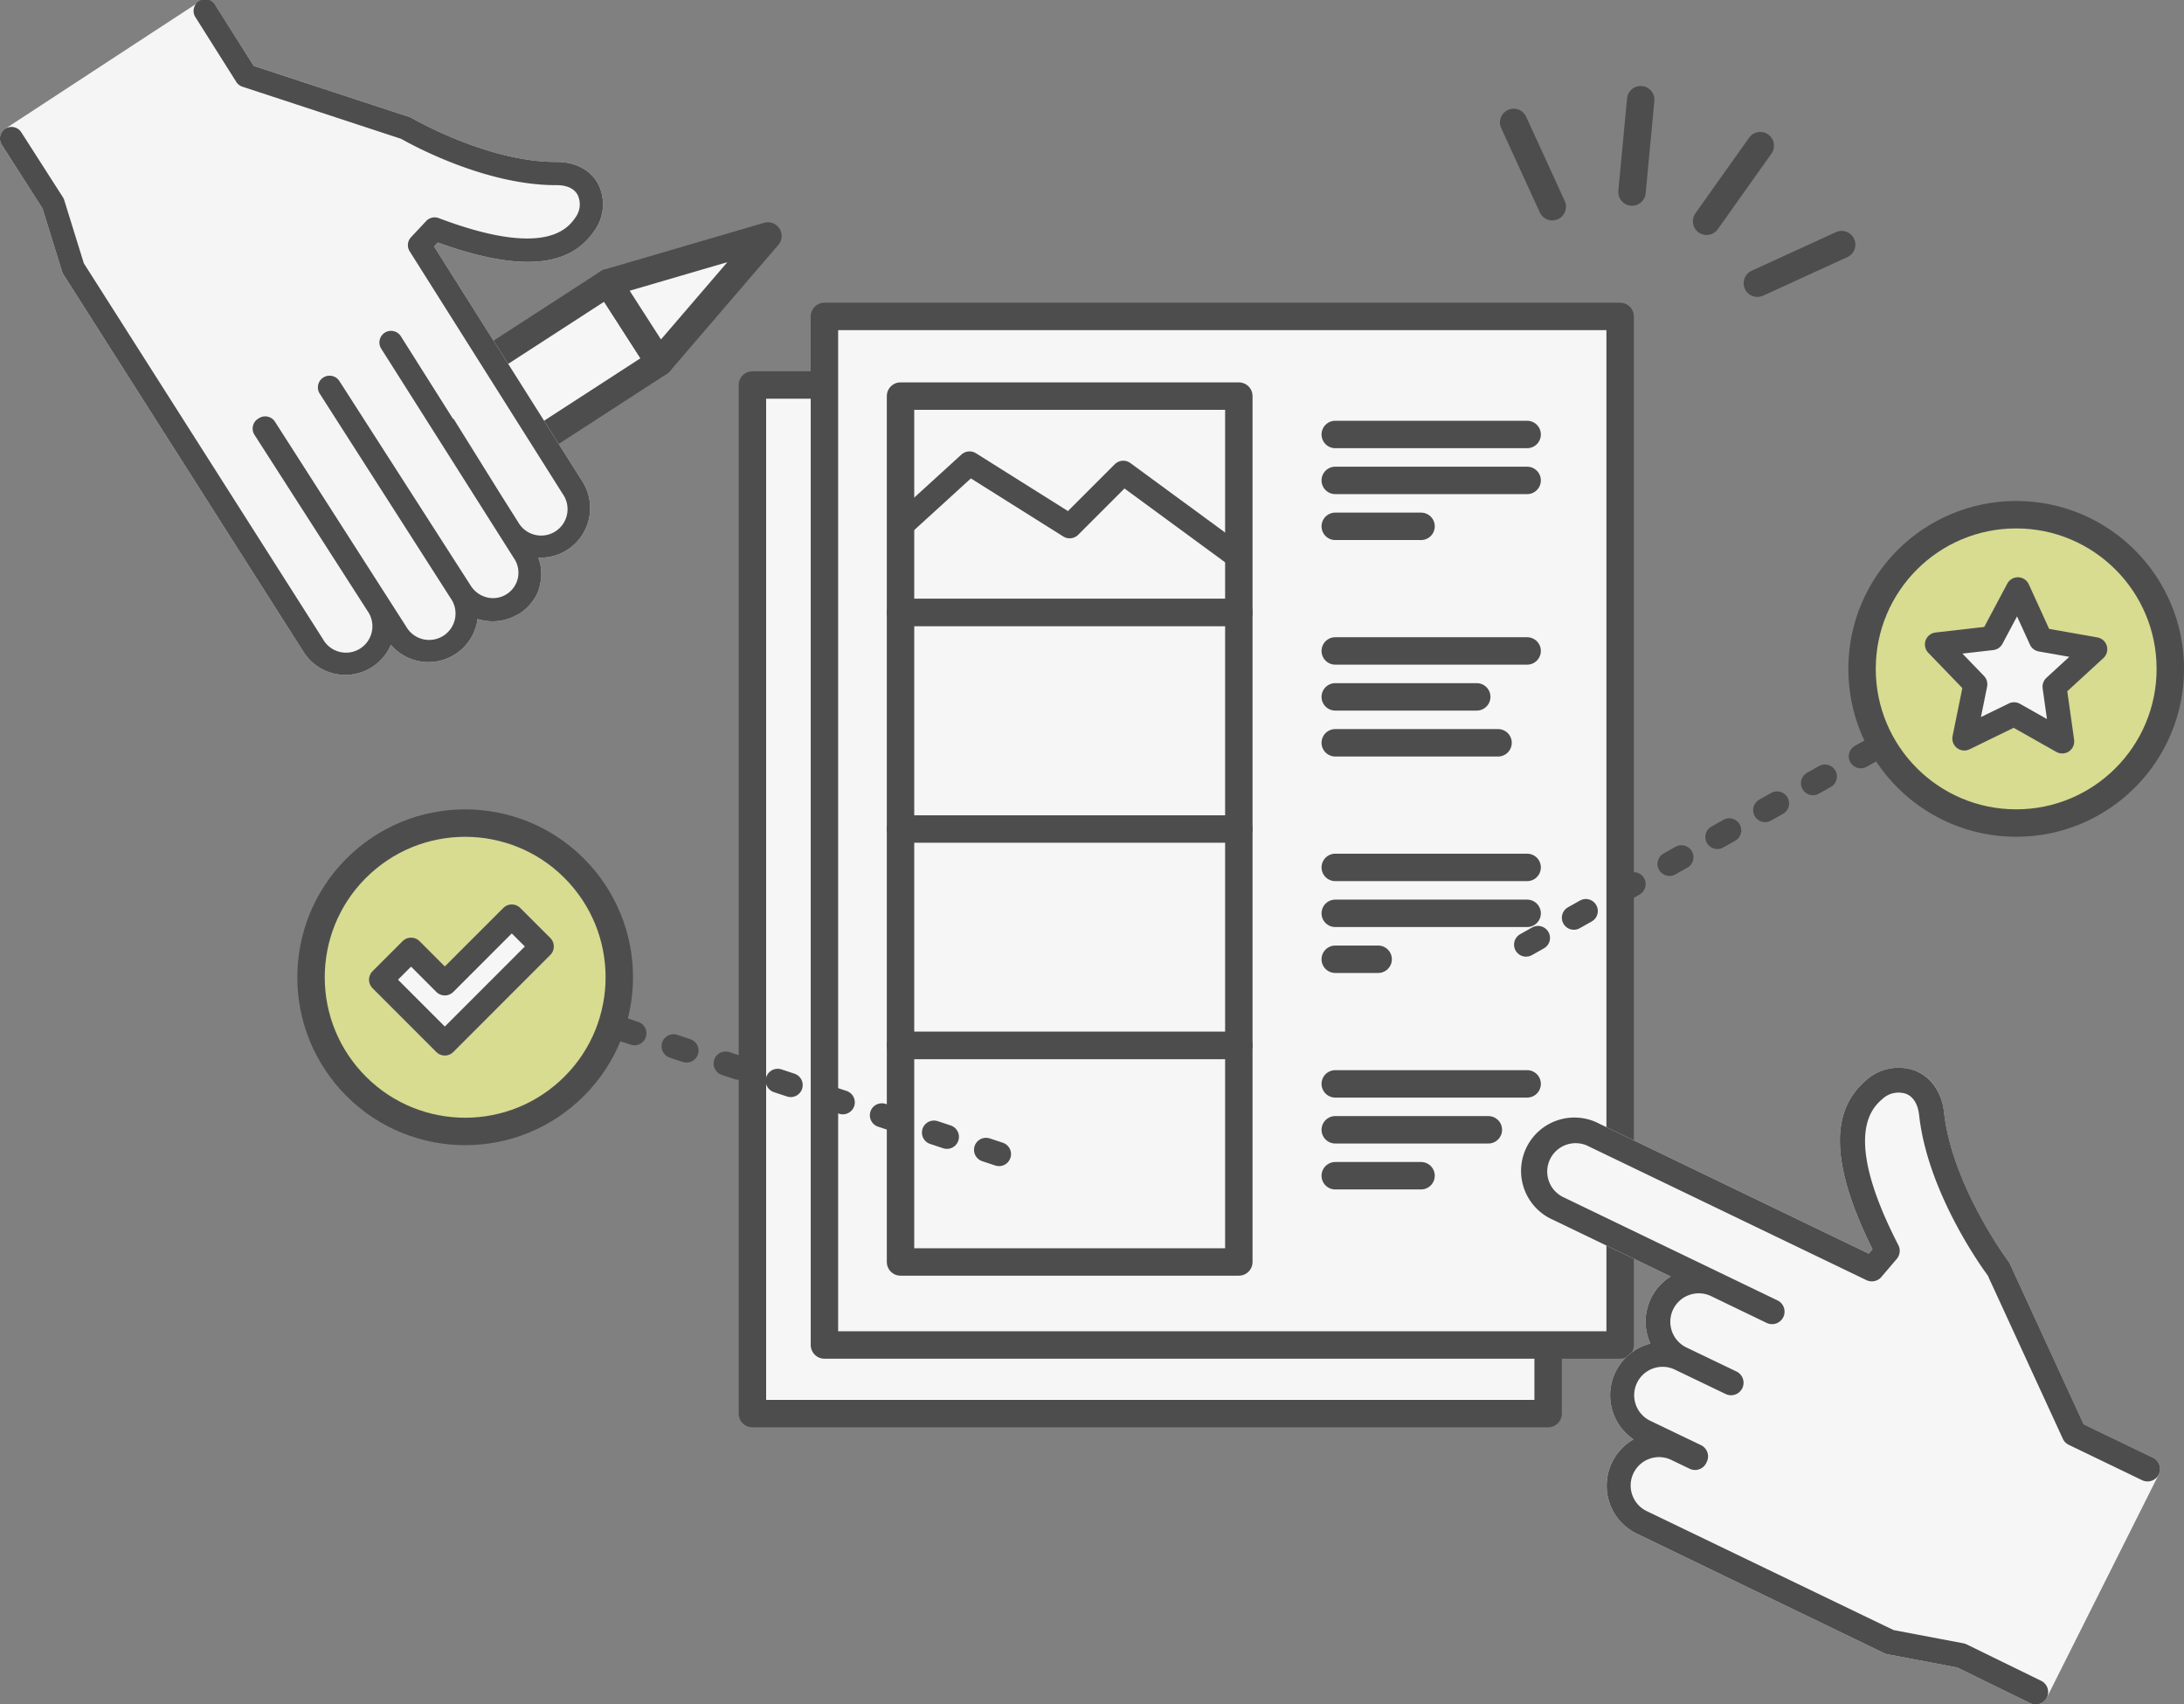 <svg xmlns="http://www.w3.org/2000/svg" viewBox="0 0 636.92 496.9">
  <rect x="0" y="0" width="636.92" height="496.9" fill="#808080" stroke="none"/>
  <g id="as3-line">
    <line x1="441.43" y1="35.69" x2="452.69" y2="60.26" style="fill: none;stroke: #4e4d4e;stroke-linecap: round;stroke-linejoin: round;stroke-width: 8px"/>
    <line x1="478.48" y1="29.07" x2="475.94" y2="55.98" style="fill: none;stroke: #4e4d4e;stroke-linecap: round;stroke-linejoin: round;stroke-width: 8px"/>
    <line x1="513.35" y1="42.47" x2="497.69" y2="64.51" style="fill: none;stroke: #4e4d4e;stroke-linecap: round;stroke-linejoin: round;stroke-width: 8px"/>
    <line x1="537.08" y1="71.32" x2="512.5" y2="82.57" style="fill: none;stroke: #4e4d4e;stroke-linecap: round;stroke-linejoin: round;stroke-width: 8px"/>
  </g>
  <g id="as3-paper">
    <rect x="219.43" y="112.25" width="232.05" height="299.88" style="fill: #f6f6f6;stroke: #4e4d4e;stroke-linecap: round;stroke-linejoin: round;stroke-width: 8px"/>
    <rect x="240.43" y="92.25" width="232.05" height="299.88" style="fill: #f6f6f6;stroke: #4e4d4e;stroke-linecap: round;stroke-linejoin: round;stroke-width: 8px"/>
    <rect x="262.62" y="115.48" width="98.66" height="63.11" style="fill: #f6f6f6;stroke: #4e4d4e;stroke-linecap: round;stroke-linejoin: round;stroke-width: 8px"/>
    <line x1="389.4" y1="126.67" x2="445.36" y2="126.67" style="fill: none;stroke: #4e4d4e;stroke-linecap: round;stroke-linejoin: round;stroke-width: 8px"/>
    <line x1="389.4" y1="140.06" x2="445.36" y2="140.06" style="fill: none;stroke: #4e4d4e;stroke-linecap: round;stroke-linejoin: round;stroke-width: 8px"/>
    <line x1="389.4" y1="153.45" x2="414.42" y2="153.45" style="fill: none;stroke: #4e4d4e;stroke-linecap: round;stroke-linejoin: round;stroke-width: 8px"/>
    <rect x="262.62" y="178.59" width="98.66" height="63.11" style="fill: #f6f6f6;stroke: #4e4d4e;stroke-linecap: round;stroke-linejoin: round;stroke-width: 8px"/>
    <line x1="389.4" y1="189.78" x2="445.36" y2="189.78" style="fill: none;stroke: #4e4d4e;stroke-linecap: round;stroke-linejoin: round;stroke-width: 8px"/>
    <line x1="389.4" y1="203.17" x2="430.66" y2="203.17" style="fill: none;stroke: #4e4d4e;stroke-linecap: round;stroke-linejoin: round;stroke-width: 8px"/>
    <line x1="389.4" y1="216.56" x2="436.88" y2="216.56" style="fill: none;stroke: #4e4d4e;stroke-linecap: round;stroke-linejoin: round;stroke-width: 8px"/>
    <rect x="262.62" y="241.7" width="98.66" height="63.11" style="fill: #f6f6f6;stroke: #4e4d4e;stroke-linecap: round;stroke-linejoin: round;stroke-width: 8px"/>
    <line x1="389.4" y1="252.89" x2="445.36" y2="252.89" style="fill: none;stroke: #4e4d4e;stroke-linecap: round;stroke-linejoin: round;stroke-width: 8px"/>
    <line x1="389.4" y1="266.28" x2="445.36" y2="266.28" style="fill: none;stroke: #4e4d4e;stroke-linecap: round;stroke-linejoin: round;stroke-width: 8px"/>
    <line x1="389.4" y1="279.67" x2="401.91" y2="279.67" style="fill: none;stroke: #4e4d4e;stroke-linecap: round;stroke-linejoin: round;stroke-width: 8px"/>
    <rect x="262.62" y="304.81" width="98.66" height="63.11" style="fill: #f6f6f6;stroke: #4e4d4e;stroke-linecap: round;stroke-linejoin: round;stroke-width: 8px"/>
    <line x1="389.4" y1="316" x2="445.36" y2="316" style="fill: none;stroke: #4e4d4e;stroke-linecap: round;stroke-linejoin: round;stroke-width: 8px"/>
    <line x1="389.4" y1="329.39" x2="434.05" y2="329.39" style="fill: none;stroke: #4e4d4e;stroke-linecap: round;stroke-linejoin: round;stroke-width: 8px"/>
    <line x1="389.4" y1="342.78" x2="414.42" y2="342.78" style="fill: none;stroke: #4e4d4e;stroke-linecap: round;stroke-linejoin: round;stroke-width: 8px"/>
    <polyline points="262.62 153.45 282.75 135.1 311.95 153.45 327.58 137.82 361.28 162.53" style="fill: #f6f6f6;stroke: #4e4d4e;stroke-linecap: round;stroke-linejoin: round;stroke-width: 7px"/>
  </g>
  <g id="as3-hand1">
    <g>
      <polygon points="192.3 105.64 188.19 99.25 188.19 99.25 181.47 88.81 181.47 88.81 177.37 82.43 73.84 149.49 77.95 155.88 77.95 155.88 84.66 166.31 84.66 166.31 88.77 172.71 192.3 105.64" style="fill: #f6f6f6;stroke: #4e4d4e;stroke-linecap: round;stroke-linejoin: round;stroke-width: 8px"/>
      <polygon points="177.37 82.43 192.3 105.64 223.95 68.8 177.37 82.43" style="fill: #f6f6f6;stroke: #4e4d4e;stroke-linecap: round;stroke-linejoin: round;stroke-width: 8px"/>
    </g>
    <g>
      <path d="M174.48,53.73a13.16,13.16,0,0,1-1.07,13.47c-4.81,6.92-14.78,14.71-45.73,3.51l-1.08,1.16,43.25,68.5a14.49,14.49,0,0,1-4.51,20,14.32,14.32,0,0,1-8.4,2.19c2.17,5.12-.22,10.39-.22,10.39a14.36,14.36,0,0,1-5.31,6l-.05,0-.07.05a5.76,5.76,0,0,1-.68.36,14.44,14.44,0,0,1-11.34,1.09A14.44,14.44,0,0,1,114,188a14.45,14.45,0,0,1-25.52,2l-70-110a3.38,3.38,0,0,1-.37-.8L12.4,60.78.53,42.22a3.39,3.39,0,0,1,1-4.68s55-36,56.6-37a3.39,3.39,0,0,1,4.67,1.06L74,19.22l45.5,14.93a3.37,3.37,0,0,1,.66.3c.22.13,22.13,12.84,42.13,12.76C167.84,47.19,172.29,49.57,174.48,53.73Z" style="fill: #f5f5f5"/>
      <path d="M174.48,53.73a13.16,13.16,0,0,1-1.07,13.47c-4.81,6.92-14.78,14.71-45.73,3.51l-1.08,1.16,43.25,68.5a14.49,14.49,0,0,1-4.51,20,14.32,14.32,0,0,1-8.4,2.19c2.17,5.12-.22,10.39-.22,10.39a14.36,14.36,0,0,1-5.31,6l-.05,0-.07.05a5.76,5.76,0,0,1-.68.36,14.44,14.44,0,0,1-11.34,1.09A14.44,14.44,0,0,1,114,188a14.45,14.45,0,0,1-25.52,2l-70-110a3.38,3.38,0,0,1-.37-.8L12.4,60.78.53,42.22a3.39,3.39,0,0,1,1-4.68h0a3.39,3.39,0,0,1,4.66,1L18.35,57.52a3.38,3.38,0,0,1,.38.82l5.72,18.43L94.2,186.37a7.7,7.7,0,1,0,13-8.22l-33-51.4a3.39,3.39,0,0,1,1.06-4.67l.15-.07.13-.1A3.39,3.39,0,0,1,80.22,123l38.22,59.66a7.7,7.7,0,1,0,13-8.22L93.23,114.75A3.39,3.39,0,1,1,99,111.13l38.28,59.62a7.78,7.78,0,0,0,5.31,3.54,7.42,7.42,0,0,0,7.31-11.51l-37-58.41-.26-.4v0l-1.55-2.45a3.39,3.39,0,0,1,5.73-3.61l15.3,24.23.18,0L145.91,144l5.2,8.23a7.7,7.7,0,1,0,13-8.22L119.48,73.28a3.38,3.38,0,0,1,.39-4.12l4.41-4.71a3.38,3.38,0,0,1,3.67-.86c31.46,11.9,37.82,2.75,39.91-.25a6.42,6.42,0,0,0,.63-6.46c-1-1.91-3.15-2.91-6.2-2.9C141.59,54.06,120,42.19,117,40.48L70.71,25.28a3.38,3.38,0,0,1-1.81-1.41L57.11,5.19a3.39,3.39,0,1,1,5.72-3.61L74,19.22l45.5,14.93a3.37,3.37,0,0,1,.66.3c.22.13,22.13,12.84,42.13,12.76C167.84,47.19,172.29,49.57,174.48,53.73Z" style="fill: #4e4d4e"/>
    </g>
  </g>
  <line id="as3-line1" x1="135.67" y1="284.9" x2="295.6" y2="337.89" style="fill: none;stroke: #4e4d4e;stroke-linecap: round;stroke-miterlimit: 10;stroke-width: 7px;stroke-dasharray: 4,12"/>
  <g id="as3-circle1">
    <circle cx="135.67" cy="284.9" r="44.95" transform="translate(-156.45 165.56) rotate(-42.31)" style="fill: #d7dc91;stroke: #4e4d4e;stroke-linecap: round;stroke-linejoin: round;stroke-width: 8px"/>
    <polygon points="129.72 304.24 111.12 285.63 119.88 276.87 129.72 286.72 149.25 267.19 158.01 275.94 129.72 304.24" style="fill: #f6f6f6;stroke: #4e4d4e;stroke-linecap: round;stroke-linejoin: round;stroke-width: 7px"/>
  </g>
  <g id="as3-hand2">
    <path d="M629.56,429.87a3.64,3.64,0,0,0-1.7-4.86l-20.21-9.74-21.52-46.78a3.63,3.63,0,0,0-.4-.67c-.16-.22-16.42-22.07-18.79-43.44-.66-6-3.74-10.43-8.46-12.25a14.15,14.15,0,0,0-14.26,2.79c-6.81,6-13.91,17.59,1.84,49.28L545,365.5l-78.47-37.82a15.56,15.56,0,1,0-13.51,28l24.24,11.68.15.07,9.81,4.73a15.48,15.48,0,0,0-5.91,19.57,15.53,15.53,0,0,0-4.92,27.92,15.54,15.54,0,0,0,1,27.51L549.51,482a3.63,3.63,0,0,0,.9.3l20.38,3.86,21.28,10.4a3.64,3.64,0,0,0,4.87-1.67" style="fill: #f6f6f6"/>
    <path d="M558.48,312.13a14.15,14.15,0,0,0-14.26,2.79c-6.81,6-13.91,17.59,1.84,49.28L545,365.5l-78.47-37.82a15.56,15.56,0,1,0-13.51,28l24.24,11.68.15.07,9.81,4.73a15.48,15.48,0,0,0-5.91,19.57,15.53,15.53,0,0,0-4.92,27.92,15.54,15.54,0,0,0,1,27.51L549.51,482a3.63,3.63,0,0,0,.9.3l20.38,3.86,21.28,10.4a3.64,3.64,0,0,0,4.87-1.67v0a3.64,3.64,0,0,0-1.68-4.85l-21.72-10.62a3.63,3.63,0,0,0-.92-.31l-20.39-3.86-71.78-34.59a8.28,8.28,0,1,1,7.19-14.91l5.11,2.46a3.64,3.64,0,0,0,4.86-1.7c0-.05,0-.11.06-.17s.07-.1.09-.15a3.64,3.64,0,0,0-1.7-4.86l-14.58-7a8.28,8.28,0,1,1,7.19-14.91l14.58,7a3.64,3.64,0,0,0,3.16-6.56l-14.58-7A8.28,8.28,0,0,1,499,377.88l13.4,6.46h0l2.81,1.35a3.64,3.64,0,1,0,3.16-6.56l-38-18.31-.14-.07-24.11-11.62a8.28,8.28,0,1,1,7.19-14.91l81,39a3.64,3.64,0,0,0,4.35-.92l4.5-5.28a3.64,3.64,0,0,0,.46-4c-16.57-32.15-7.57-40.06-4.61-42.66a6.9,6.9,0,0,1,6.82-1.47c2.16.84,3.49,3,3.85,6.27,2.45,22.12,17.77,43.69,20,46.69l21.91,47.63a3.64,3.64,0,0,0,1.73,1.76l21.39,10.31a3.64,3.64,0,1,0,3.16-6.56l-20.21-9.74-21.52-46.78a3.63,3.63,0,0,0-.4-.67c-.16-.22-16.42-22.07-18.79-43.44C566.28,318.42,563.2,314,558.48,312.13Z" style="fill: #4e4d4e"/>
  </g>
  <line id="as3-line2" x1="587.98" y1="195.01" x2="441.13" y2="277.61" style="fill: none;stroke: #4e4d4e;stroke-linecap: round;stroke-miterlimit: 10;stroke-width: 7px;stroke-dasharray: 4,12"/>
  <g id="as3-circle2">
    <circle cx="587.98" cy="195.01" r="44.95" style="fill: #d7dc91;stroke: #4e4d4e;stroke-linecap: round;stroke-linejoin: round;stroke-width: 8px"/>
    <polygon points="601.41 216.17 587.36 208.24 572.86 215.31 576.07 199.5 564.86 187.88 580.89 186.05 588.47 171.8 595.17 186.48 611.05 189.28 599.16 200.2 601.41 216.17" style="fill: #f6f6f6;stroke: #4e4d4e;stroke-linecap: round;stroke-linejoin: round;stroke-width: 7px"/>
  </g>
</svg>
